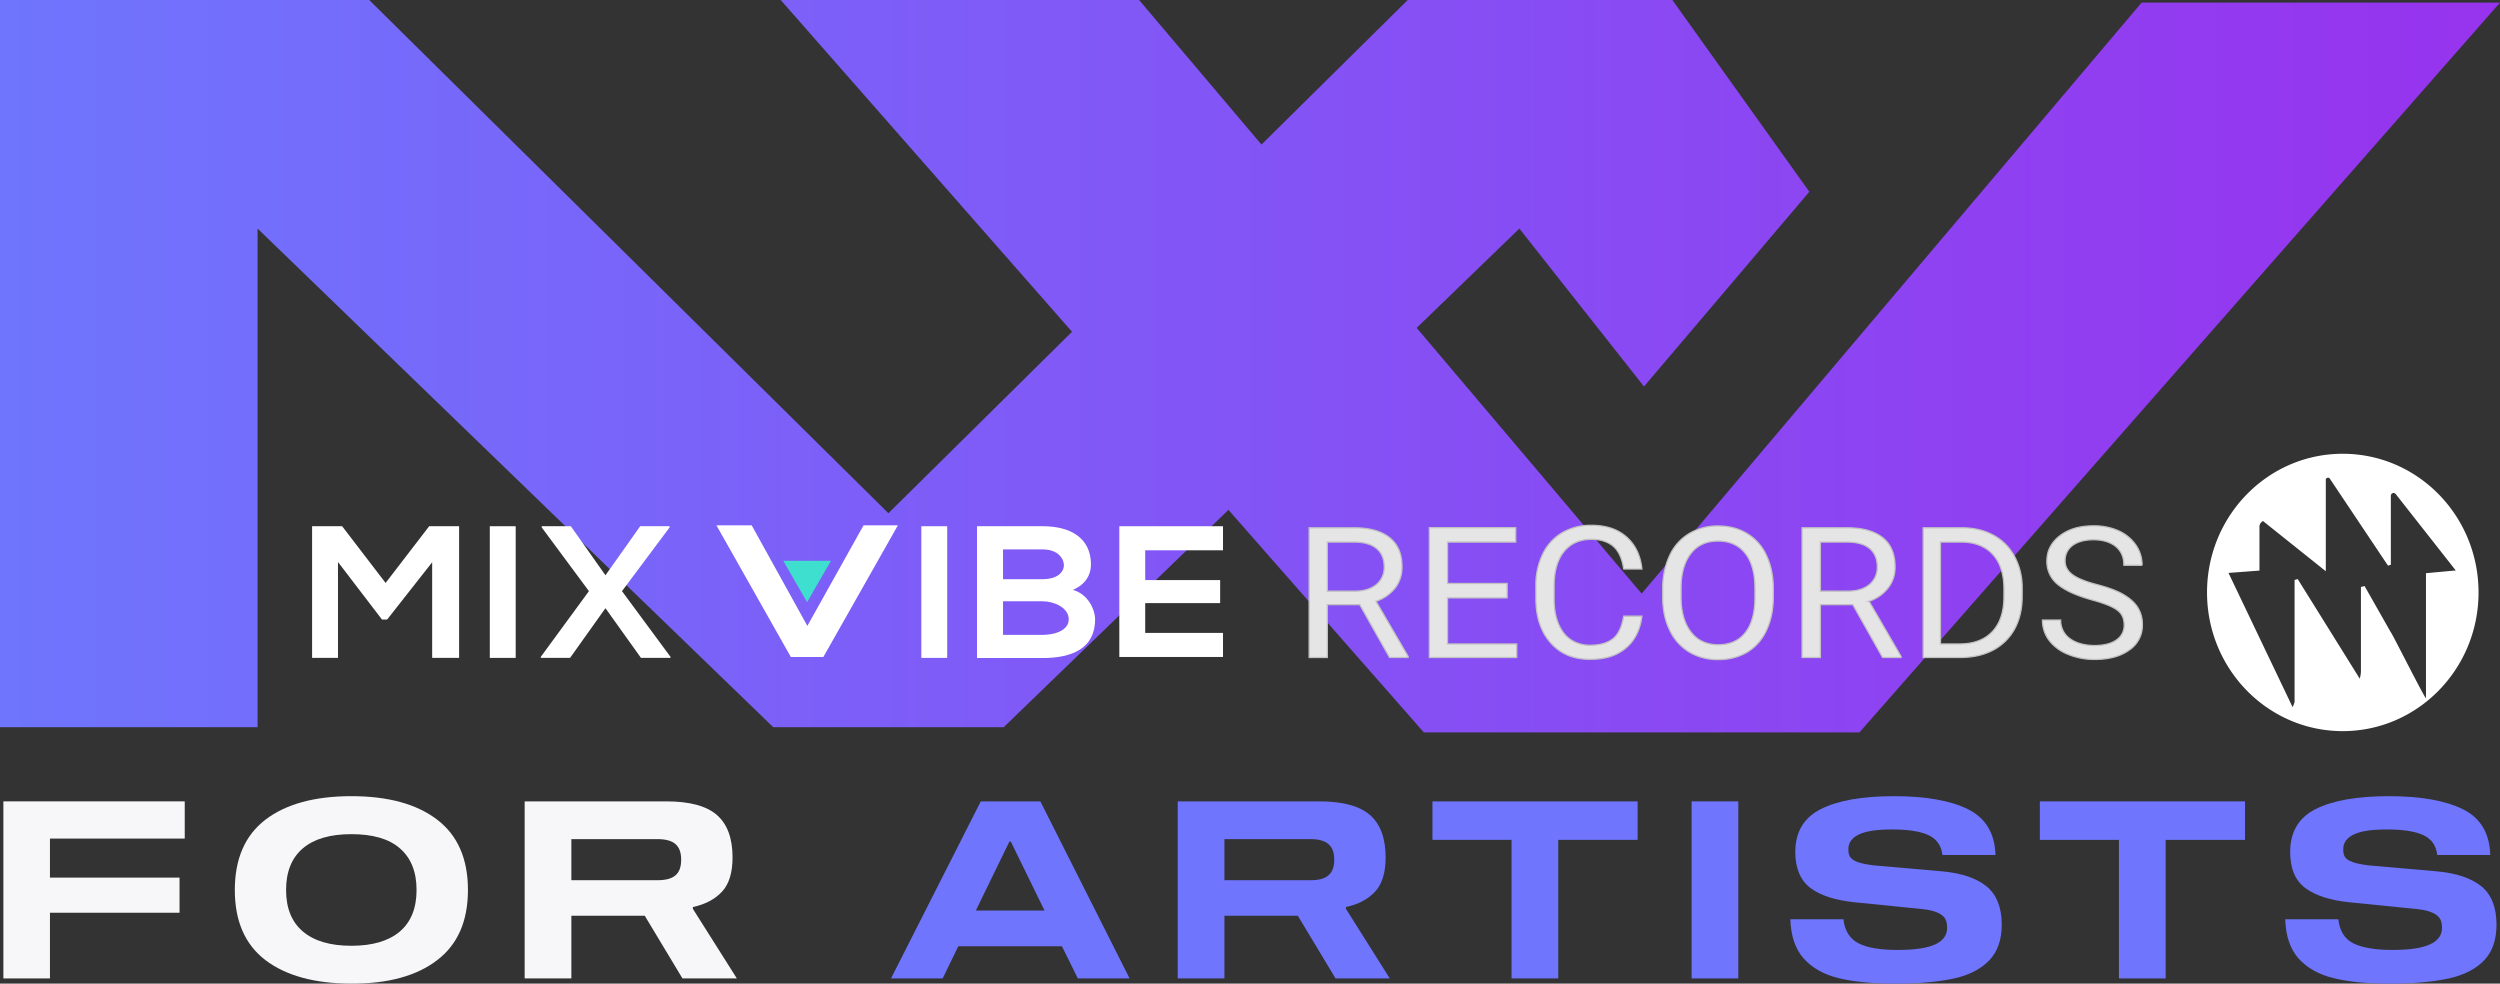 <svg id="Layer_1" data-name="Layer 1" xmlns="http://www.w3.org/2000/svg" xmlns:xlink="http://www.w3.org/1999/xlink" viewBox="0 0 1921.7 756.1"><rect x="0" y="0" width="1921.7" height="756.1" fill="#333333" stroke="none"/><defs><style>.cls-1{fill:#fff;}.cls-2{fill:url(#linear-gradient);}.cls-3{fill:#f7f7f9;}.cls-4{fill:#6f75fd;}.cls-5{fill:#e5e5e5;stroke:#c1c1c1;stroke-miterlimit:10;}.cls-6{fill:#3edfce;}</style><linearGradient id="linear-gradient" x1="-0.84" y1="292.01" x2="1920.85" y2="292.01" gradientUnits="userSpaceOnUse"><stop offset="0" stop-color="#6f75fd"/><stop offset="1" stop-color="#9733ee"/></linearGradient></defs><title>mvrfor-artists-white</title><path class="cls-1" d="M1800,359.3c-57.6,0-104.3,47.7-104.3,106.6s46.7,106.6,104.3,106.6,104.4-47.7,104.4-106.6S1857.7,359.3,1800,359.3Zm64,91.8v96c-.2,1.8-26.8-51.3-27.1-50.7L1816.8,461l-2.8.7V527a25.8,25.8,0,0,1-.9,5.2l-47.7-76.6-2.4.7v93.8a32.5,32.5,0,0,1-1.5,4l-49.3-103.2,23.8-1.8V414.7a5.5,5.5,0,0,1,2.7-3.7l48.3,38.6V378.7a2.1,2.1,0,0,1,2.8-.7l45,67.3,2.2-.7V391.7a2.1,2.1,0,0,1,3.6-1.6l46.3,58.9Z" transform="translate(0.8 -10.5)"/><path class="cls-2" d="M1262.9,307.6l-95.8-121.4L770.7,569.5H593.6L197.2,186.2V569.5H-.8V10.5H283L682.1,405,1081.3,10.5h203.4L1390,157.9,1262.9,307.6Zm165.6,265.9H1093.7L599.3,10.5H874.8l386.3,456.3L1645.4,12.5h275.5l-492.4,561Z" transform="translate(0.8 -10.5)"/><path class="cls-3" d="M37.6,655.1v30h99.6v27H37.6v50.5H1.8V626.5H141.2v28.6Z" transform="translate(0.8 -10.5)"/><path class="cls-3" d="M335.3,640.6q23.6,18.1,23.6,54t-23.6,53.9q-23.6,18.2-66,18.1t-66.1-18.1q-23.5-18-23.5-53.9t23.5-54c15.7-12,37.7-18.1,66.1-18.1S319.6,628.6,335.3,640.6Zm-28.7,85.9c8.5-7.3,12.8-17.9,12.8-31.9s-4.3-24.6-12.8-32-21-10.9-37.3-10.9-28.7,3.6-37.3,10.9-12.9,18-12.9,32,4.3,24.6,12.9,31.9,21,11,37.3,11S298,733.8,306.6,726.5Z" transform="translate(0.8 -10.5)"/><path class="cls-3" d="M565.6,762.6H523.8l-29-48.2H438.4v48.2H402.5V626.5H511.4c17.9,0,30.9,3.5,38.9,10.5s12,17.9,12,32.6c0,11.7-2.7,20.5-8.1,26.3s-12.9,9.8-22.4,11.8v1.4Zm-47.1-79.3c2.9-2.5,4.3-6.5,4.3-12s-1.4-9.3-4.3-11.9-7.6-3.9-14-3.9H438.4v31.6h66.1C510.9,687.1,515.5,685.9,518.5,683.3Z" transform="translate(0.8 -10.5)"/><path class="cls-4" d="M815.5,737.9H735.8l-12,24.7H684.1l69-136.1h45.8l68.6,136.1H827.7Zm-13.4-27.5-25.9-53h-1.1l-25.8,53Z" transform="translate(0.8 -10.5)"/><path class="cls-4" d="M1067.5,762.6h-41.7l-29-48.2H940.4v48.2H904.5V626.5h108.9c17.9,0,30.9,3.5,38.9,10.5s12,17.9,12,32.6c0,11.7-2.7,20.5-8.1,26.3s-12.9,9.8-22.4,11.8v1.4Zm-47.1-79.3c3-2.5,4.4-6.5,4.4-12s-1.4-9.3-4.4-11.9-7.5-3.9-13.9-3.9H940.4v31.6h66.1C1012.9,687.1,1017.5,685.9,1020.4,683.3Z" transform="translate(0.8 -10.5)"/><path class="cls-4" d="M1258,656.1h-61V762.6h-35.9V656.1h-60.8V626.5H1258Z" transform="translate(0.8 -10.5)"/><path class="cls-4" d="M1299.5,762.6V626.5h35.9V762.6Z" transform="translate(0.8 -10.5)"/><path class="cls-4" d="M1481.5,652.4c-6.4-2.9-15.6-4.3-27.7-4.3s-20.1,1.2-25.6,3.8-8.2,6.3-8.2,11.4,1.6,7,4.6,8.7,8.1,2.9,15.1,3.7l52.6,4.6c15,1.4,26.3,5.3,34,11.6s11.6,16.2,11.6,29.4c0,11.5-3.2,20.7-9.5,27.3s-15.3,11.4-27.1,14-26.9,4-45,4-32.1-1.4-43.7-4.2-20.6-8-27-15.2-9.8-17.3-10.2-30.1h40.8c1,9,5,15.2,11.8,18.6s16.7,5,29.8,5,22.6-1.4,28.8-4.2,9.3-7,9.3-12.7-1.6-8.3-4.8-10.4-8-3.5-14.2-4.1l-51.7-5.2c-15.1-1.5-26.6-5.2-34.3-11s-11.7-15.1-11.7-27.7c0-15.4,6.6-26.4,19.7-33s31.8-9.9,56.2-9.9,43.6,3.4,57,10.1,20.5,18.5,21,35.1h-40.8Q1491.1,656.9,1481.5,652.4Z" transform="translate(0.8 -10.5)"/><path class="cls-4" d="M1724.9,656.1h-61V762.6H1628V656.1h-60.8V626.5h157.7Z" transform="translate(0.8 -10.5)"/><path class="cls-4" d="M1861.9,652.4c-6.4-2.9-15.7-4.3-27.8-4.3s-20,1.2-25.5,3.8-8.2,6.3-8.2,11.4,1.5,7,4.6,8.7,8,2.9,15,3.7l52.6,4.6c15,1.4,26.4,5.3,34.1,11.6s11.5,16.2,11.5,29.4c0,11.5-3.1,20.7-9.4,27.3s-15.4,11.4-27.2,14-26.8,4-45,4-32.1-1.4-43.6-4.2-20.6-8-27-15.2-9.8-17.3-10.2-30.1h40.8q1.5,13.5,11.7,18.6c6.8,3.3,16.7,5,29.8,5s22.6-1.4,28.8-4.2,9.4-7,9.4-12.7-1.7-8.3-4.9-10.4-8-3.5-14.2-4.1l-51.7-5.2c-15.1-1.5-26.5-5.2-34.3-11s-11.6-15.1-11.6-27.7c0-15.4,6.5-26.4,19.6-33s31.9-9.9,56.3-9.9,43.5,3.4,57,10.1,20.4,18.5,20.9,35.1h-40.8C1871.9,660.5,1868.3,655.4,1861.9,652.4Z" transform="translate(0.8 -10.5)"/><g id="Text"><path class="cls-5" d="M1071.7,462.4a26,26,0,0,0,5.2-16.2c0-9.8-3.1-17.3-9.5-22.4s-15.4-7.6-27.2-7.6h-34.7v99.7h14V475.3h24.9l22.9,40.6h14.3v-.8l-24.7-42.4A31.5,31.5,0,0,0,1071.7,462.4Zm-31,2.5h-21.2V427.2h21.1c7.3.1,12.9,1.7,16.8,5s5.8,8,5.8,14.1a17,17,0,0,1-6.1,13.6C1053,463.2,1047.6,464.9,1040.7,464.9Z" transform="translate(0.8 -10.5)"/><path class="cls-5" d="M1531.5,421.9q-10.5-5.7-24.3-5.7h-29.7v99.7h29.1c9.5-.1,17.8-2,24.9-5.8a40.2,40.2,0,0,0,16.4-16.3c3.8-7.1,5.7-15.4,5.7-24.8v-6.3a50.9,50.9,0,0,0-5.8-24.4A39.6,39.6,0,0,0,1531.5,421.9Zm8.1,47.2q0,17.5-9,27c-6,6.3-14.4,9.4-25.1,9.4h-14.7V427.2h16.3q15.6.2,24,9.6c5.7,6.3,8.5,15.1,8.5,26.5Z" transform="translate(0.8 -10.5)"/><path class="cls-5" d="M1642.4,477.4c-2.4-3.8-6.1-7-11-9.9s-11.8-5.4-20.6-7.7-15-4.9-18.7-7.7-5.5-6.3-5.5-10.4a14.3,14.3,0,0,1,5.8-12c3.9-2.8,9.2-4.3,16.1-4.3s13.1,1.8,17.2,5.3,6.1,8.2,6.1,14.3h14a27.4,27.4,0,0,0-4.7-15.4,32.1,32.1,0,0,0-13.2-11,46,46,0,0,0-19.4-3.9c-10.7,0-19.3,2.5-26,7.7s-9.9,11.7-9.9,19.5a22.4,22.4,0,0,0,8.1,17.6q8.3,7,26.1,12c9.6,2.6,16.1,5.2,19.8,7.9s5.4,6.5,5.4,11.4a13.3,13.3,0,0,1-5.9,11.6c-3.9,2.8-9.5,4.3-16.9,4.3s-14.2-1.8-18.9-5.3a17,17,0,0,1-7.1-14.3h-14a25.6,25.6,0,0,0,5.1,15.6,34.1,34.1,0,0,0,14.6,10.8,52.8,52.8,0,0,0,20.3,3.9c11.2,0,20.1-2.4,26.8-7.3a22.7,22.7,0,0,0,10-19.4A24.1,24.1,0,0,0,1642.4,477.4Z" transform="translate(0.8 -10.5)"/><path class="cls-5" d="M1450.6,462.4a25.4,25.4,0,0,0,5.3-16.2c0-9.8-3.1-17.3-9.5-22.4s-15.5-7.6-27.3-7.6h-34.7v99.7h14.1V475.3h24.9l22.9,40.6h14.2v-.8l-24.6-42.4A30.7,30.7,0,0,0,1450.6,462.4Zm-30.9,2.5h-21.2V427.2h21.1c7.3.1,12.9,1.7,16.8,5s5.8,8,5.8,14.1a17,17,0,0,1-6.1,13.6C1432,463.2,1426.6,464.9,1419.7,464.9Z" transform="translate(0.8 -10.5)"/><path class="cls-5" d="M1342.1,420.6c-6.4-3.9-13.9-5.8-22.3-5.8a42.1,42.1,0,0,0-22.2,5.9,38.1,38.1,0,0,0-15,16.9,59,59,0,0,0-5.3,25.5v7.2c.1,9.4,1.9,17.7,5.5,24.9a39,39,0,0,0,15,16.6,42.5,42.5,0,0,0,22.1,5.7,43.1,43.1,0,0,0,22.4-5.7,38.1,38.1,0,0,0,14.7-16.7c3.5-7.3,5.3-15.9,5.3-25.7v-6.3c0-9.8-1.8-18.3-5.3-25.7A37.6,37.6,0,0,0,1342.1,420.6Zm6.1,49.7c-.1,11.6-2.6,20.4-7.5,26.6s-11.9,9.2-20.8,9.2-15.9-3.3-20.9-9.8-7.6-15.5-7.6-26.9v-7.3c.1-11.2,2.7-20,7.7-26.3s11.9-9.4,20.7-9.4,15.9,3.1,20.9,9.4,7.5,15.4,7.5,27.2Z" transform="translate(0.8 -10.5)"/><polygon class="cls-5" points="1112.7 459.6 1158.5 459.6 1158.5 448.5 1112.7 448.5 1112.7 416.7 1165.1 416.7 1165.1 405.6 1098.7 405.6 1098.7 505.4 1165.9 505.4 1165.9 495 1112.7 495 1112.7 459.6"/><path class="cls-5" d="M1201.4,434.5c5.1-6.2,12.1-9.4,21-9.4,7.3,0,12.9,1.8,17,5.4s6.7,9.4,7.9,17.4h14c-1.1-10.5-5.1-18.7-11.9-24.7s-15.8-8.9-27-8.9A43.4,43.4,0,0,0,1200,420a38,38,0,0,0-14.9,16.3,54.7,54.7,0,0,0-5.3,24.6v9.6c0,14.2,3.8,25.6,11.3,34.1s17.6,12.7,30.1,12.7,20.8-2.9,27.7-8.6,11.1-14,12.4-24.6h-14c-1.4,8.3-4.1,14.1-8.3,17.4s-10.1,5-17.8,5-15.4-3.2-20.2-9.7-7.2-15-7.2-25.9v-9.7C1193.8,449.6,1196.4,440.7,1201.4,434.5Z" transform="translate(0.8 -10.5)"/><path class="cls-1" d="M939.3,433.5V415H859.6V515.5h79.7V497H879.5V474.1h57.6V456.4H879.5V433.5Z" transform="translate(0.8 -10.5)"/><polygon class="cls-1" points="514.7 405.4 514.7 404.5 492.1 404.5 465.4 442.2 438.8 404.5 416.4 404.5 416.4 405.4 452.7 454.4 415.7 504.9 415.7 505.7 438.2 505.7 465.4 467.5 492.7 505.7 515.4 505.7 515.4 504.9 478.1 454.4 514.7 405.4"/><path class="cls-1" d="M823.9,463.9c9.9-4.2,13.9-11.7,13.9-19.5,0-20.4-15.8-29.4-36.9-29.4H750.2V516.3h50.7c22.2,0,40.1-7.3,40.1-29.8C841,480.1,836.4,467.5,823.9,463.9Zm-53.7-31.1h30.3c12.6,0,16.5,7.7,16.5,12.2s-4,10.7-16.5,10.7H770.2Zm30.6,65.7H770.2V472.7h30.6c8.2,0,19.9,4.7,19.9,13.8S809,498.5,800.8,498.5Z" transform="translate(0.8 -10.5)"/><rect class="cls-1" x="376.5" y="404.5" width="19.9" height="101.21"/><rect class="cls-1" x="708.2" y="404.5" width="19.9" height="101.21"/><polygon class="cls-1" points="296.4 448.1 263 404.5 239.9 404.5 239.9 505.7 259.8 505.7 259.8 432 293.6 476.2 297.6 476.2 332.2 432.2 332.2 505.7 352.9 505.7 352.9 404.5 329.9 404.5 296.4 448.1"/><polygon class="cls-1" points="620.6 481.1 577.8 403.8 550.7 403.8 607.9 505 632.9 505 690.2 403.8 663.8 403.8 620.6 481.1"/><polygon class="cls-6" points="638.7 431.1 602.1 431.1 620.4 462.9 638.7 431.1"/></g></svg>